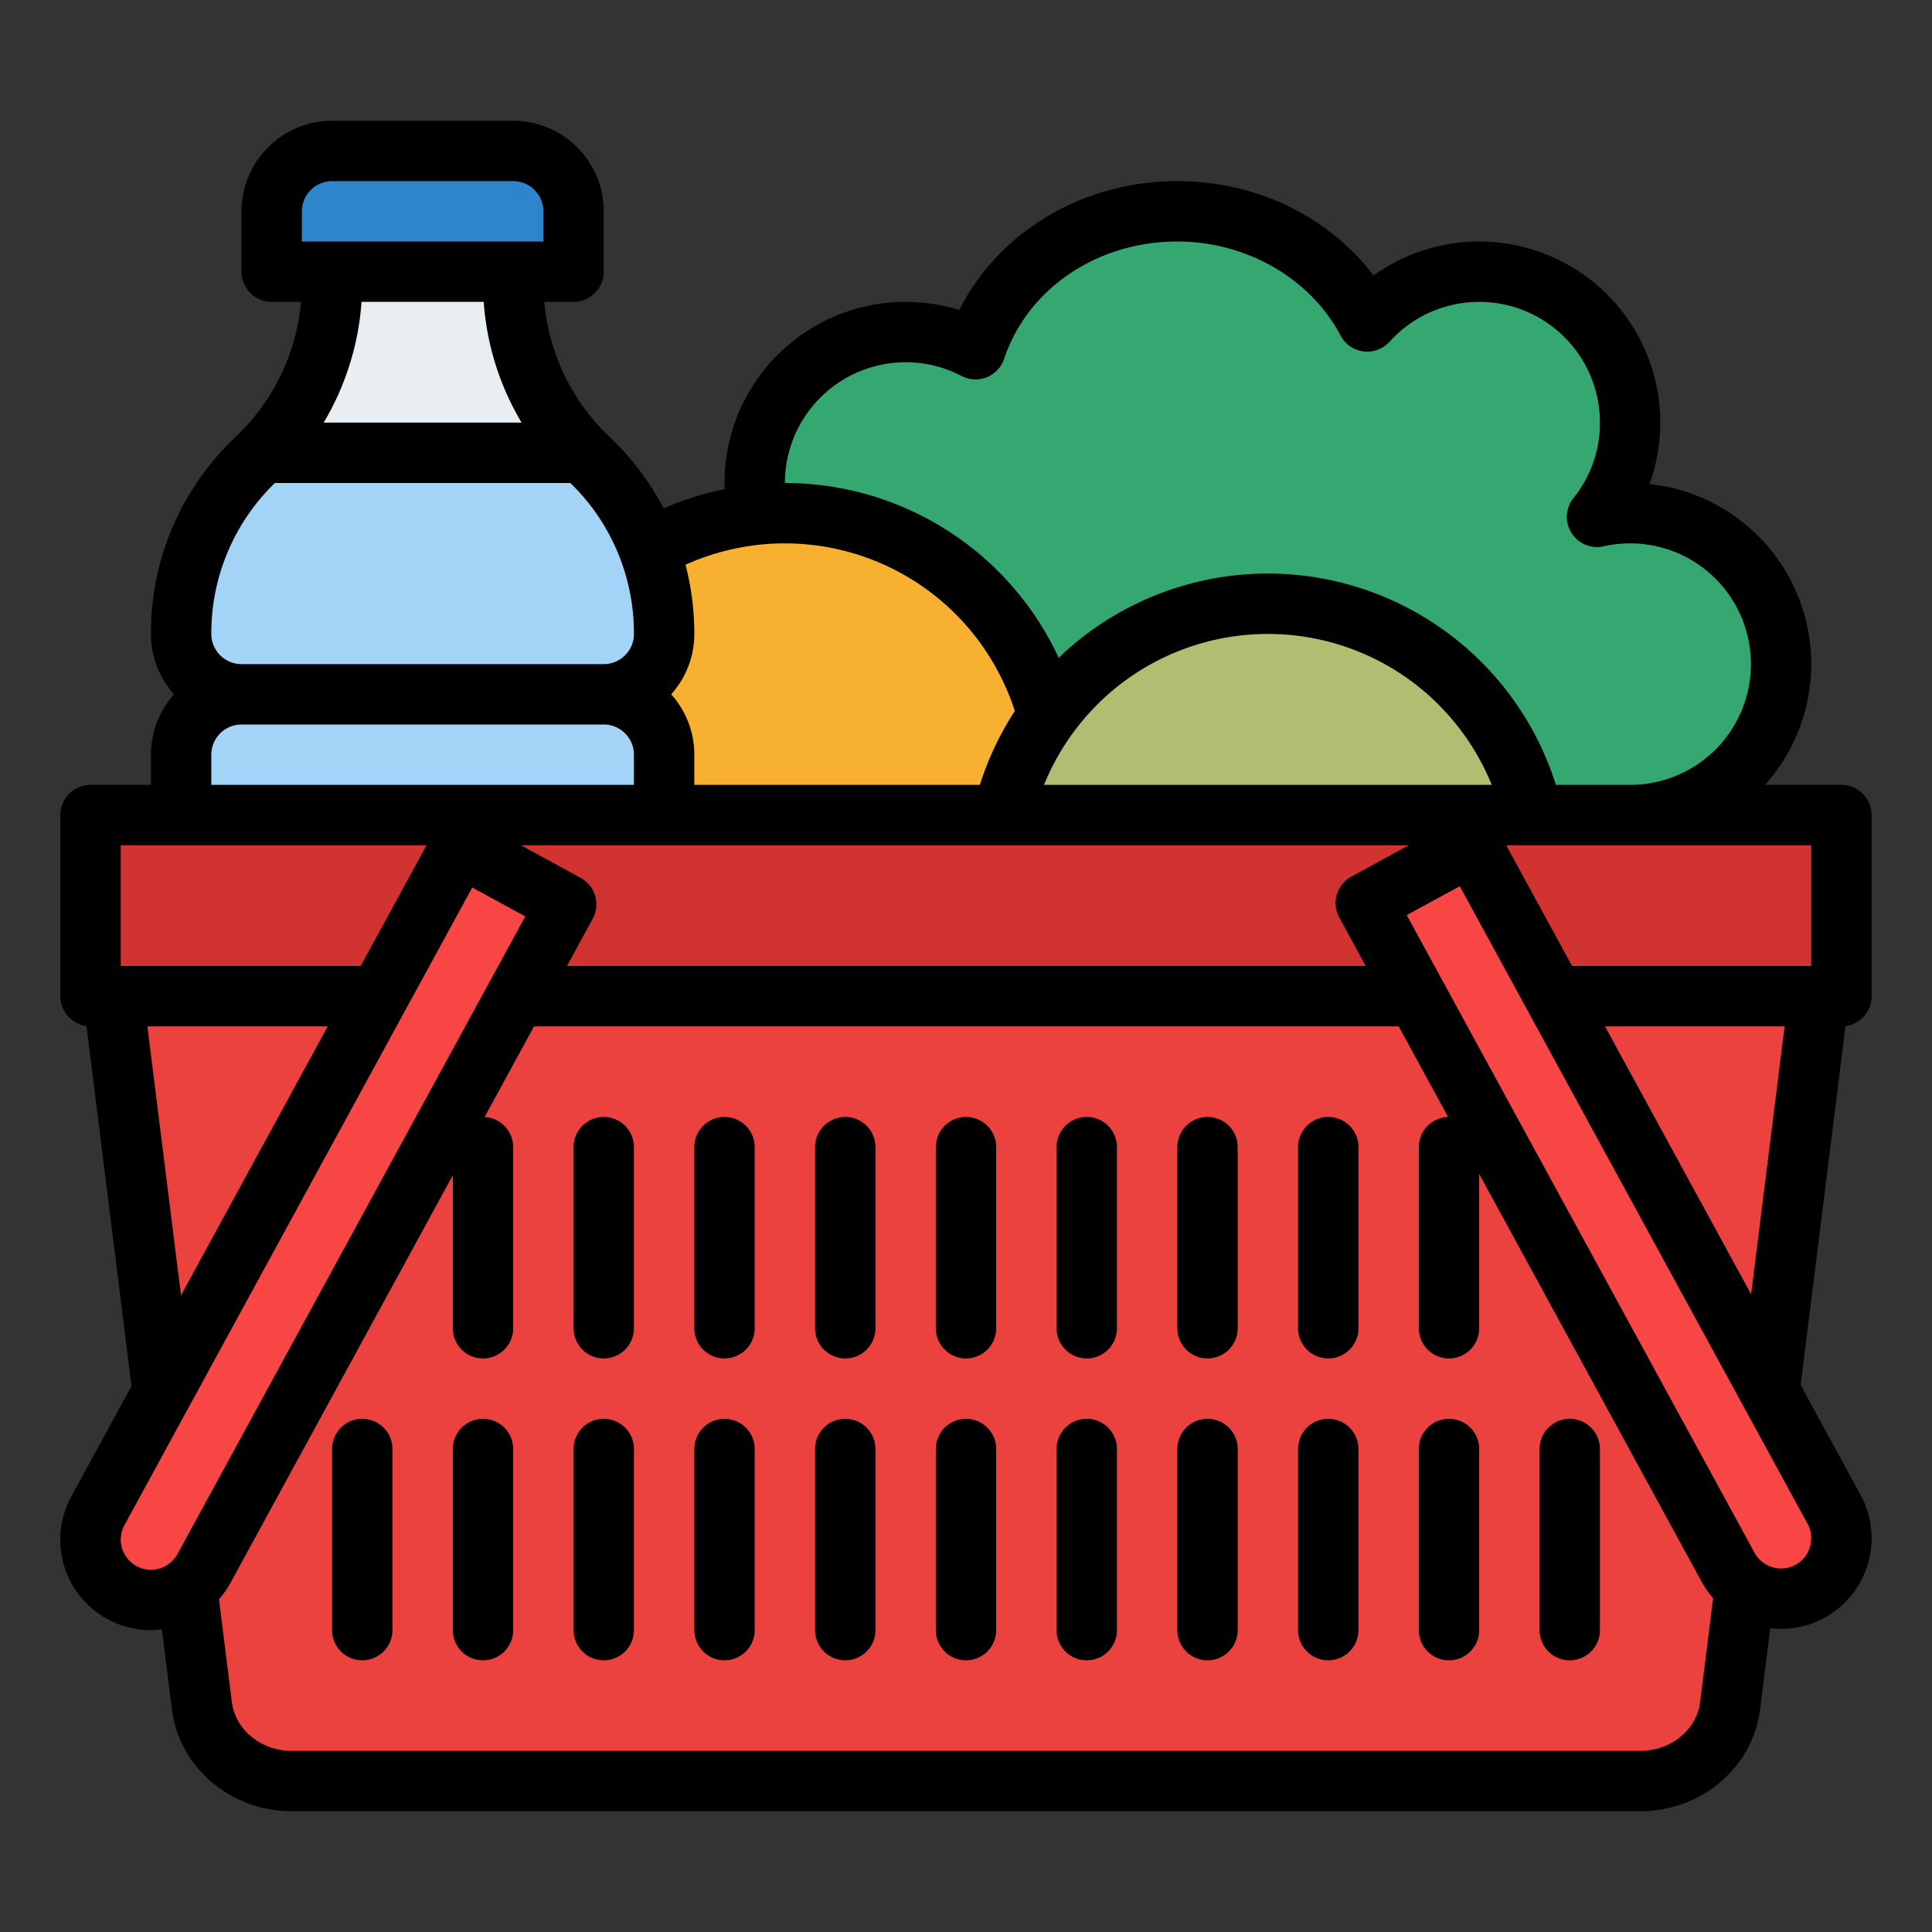 <?xml version="1.0"?>
<svg xmlns="http://www.w3.org/2000/svg" id="Filled" viewBox="0 0 512 512" width="512" height="512"><rect x="0" y="0" width="512" height="512" fill="#333333" stroke="none"/><path d="M432,136a40.119,40.119,0,0,0-8.766.975A39.995,39.995,0,0,0,362.326,85.18C353.222,67.9,334.111,56,312,56c-25.132,0-46.4,15.374-53.485,36.545a40,40,0,0,0-55.908,49.664A40,40,0,0,0,224,216H432a40,40,0,0,0,0-80Z" style="fill:#35a872"/><circle cx="208" cy="208" r="72" style="fill:#f7b030"/><circle cx="336" cy="232" r="72" style="fill:#b1bd70"/><path d="M176,168h0a16,16,0,0,1-16,16H64a16,16,0,0,1-16-16h0a63.783,63.783,0,0,1,20.04-46.5A63.856,63.856,0,0,0,88,75.08V72h48v3.08a63.856,63.856,0,0,0,19.96,46.42A63.783,63.783,0,0,1,176,168Z" style="fill:#e9eef2"/><path d="M176,168a16,16,0,0,1-16,16H64a16,16,0,0,1-16-16,63.746,63.746,0,0,1,20.04-46.5,63.383,63.383,0,0,0,8.24-9.5h71.44a63.383,63.383,0,0,0,8.24,9.5A63.783,63.783,0,0,1,176,168Z" style="fill:#a3d4f7"/><path d="M64,280h96a16,16,0,0,1,16,16v72a32,32,0,0,1-32,32H80a32,32,0,0,1-32-32V296A16,16,0,0,1,64,280Z" style="fill:#a3d4f7"/><path d="M88,40h48a16,16,0,0,1,16,16V72a0,0,0,0,1,0,0H72a0,0,0,0,1,0,0V56A16,16,0,0,1,88,40Z" style="fill:#2d85cc"/><rect x="48" y="184" width="128" height="48" rx="16" ry="16" style="fill:#a3d4f7"/><rect x="48" y="232" width="128" height="48" rx="16" ry="16" style="fill:#a3d4f7"/><path d="M160,240H64a8,8,0,0,1,0-16h96a8,8,0,0,1,0,16Z" style="fill:#99c7e8"/><path d="M160,288H64a8,8,0,0,1,0-16h96a8,8,0,0,1,0,16Z" style="fill:#99c7e8"/><path d="M434.658,472H77.342c-12.17,0-22.414-8.573-23.836-19.949L24,216H488L458.494,452.051C457.072,463.427,446.828,472,434.658,472Z" style="fill:#eb423f"/><rect x="24" y="216" width="464" height="48" style="fill:#d13330"/><path d="M361.951,239.323l96,176A16,16,0,1,0,486.043,400l-96-176Z" style="fill:#f74643"/><path d="M150.049,239.659l-96,176a16,16,0,0,1-28.092-15.324l96-176Z" style="fill:#f74643"/><path d="M96,376a8,8,0,0,0-8,8v48a8,8,0,0,0,16,0V384A8,8,0,0,0,96,376Z"/><path d="M128,376a8,8,0,0,0-8,8v48a8,8,0,0,0,16,0V384A8,8,0,0,0,128,376Z"/><path d="M160,296a8,8,0,0,0-8,8v48a8,8,0,0,0,16,0V304A8,8,0,0,0,160,296Z"/><path d="M160,376a8,8,0,0,0-8,8v48a8,8,0,0,0,16,0V384A8,8,0,0,0,160,376Z"/><path d="M192,296a8,8,0,0,0-8,8v48a8,8,0,0,0,16,0V304A8,8,0,0,0,192,296Z"/><path d="M192,376a8,8,0,0,0-8,8v48a8,8,0,0,0,16,0V384A8,8,0,0,0,192,376Z"/><path d="M320,296a8,8,0,0,0-8,8v48a8,8,0,0,0,16,0V304A8,8,0,0,0,320,296Z"/><path d="M320,376a8,8,0,0,0-8,8v48a8,8,0,0,0,16,0V384A8,8,0,0,0,320,376Z"/><path d="M352,296a8,8,0,0,0-8,8v48a8,8,0,0,0,16,0V304A8,8,0,0,0,352,296Z"/><path d="M352,376a8,8,0,0,0-8,8v48a8,8,0,0,0,16,0V384A8,8,0,0,0,352,376Z"/><path d="M384,376a8,8,0,0,0-8,8v48a8,8,0,0,0,16,0V384A8,8,0,0,0,384,376Z"/><path d="M416,376a8,8,0,0,0-8,8v48a8,8,0,0,0,16,0V384A8,8,0,0,0,416,376Z"/><path d="M256,296a8,8,0,0,0-8,8v48a8,8,0,0,0,16,0V304A8,8,0,0,0,256,296Z"/><path d="M256,376a8,8,0,0,0-8,8v48a8,8,0,0,0,16,0V384A8,8,0,0,0,256,376Z"/><path d="M224,296a8,8,0,0,0-8,8v48a8,8,0,0,0,16,0V304A8,8,0,0,0,224,296Z"/><path d="M224,376a8,8,0,0,0-8,8v48a8,8,0,0,0,16,0V384A8,8,0,0,0,224,376Z"/><path d="M288,296a8,8,0,0,0-8,8v48a8,8,0,0,0,16,0V304A8,8,0,0,0,288,296Z"/><path d="M288,376a8,8,0,0,0-8,8v48a8,8,0,0,0,16,0V384A8,8,0,0,0,288,376Z"/><path d="M477.182,367.047l11.891-95.127A8,8,0,0,0,496,264V216a8,8,0,0,0-8-8H467.739a47.969,47.969,0,0,0-30.595-79.726,47.985,47.985,0,0,0-73.125-55.265C352.12,57.379,332.99,48,312,48c-25.077,0-47.31,13.428-57.792,34.155A47.989,47.989,0,0,0,192,128c0,.54.018,1.078.036,1.617a80.159,80.159,0,0,0-16.157,5.1,72.178,72.178,0,0,0-14.424-19.033A56.065,56.065,0,0,1,144.234,80H152a8,8,0,0,0,8-8V56a24.027,24.027,0,0,0-24-24H88A24.027,24.027,0,0,0,64,56V72a8,8,0,0,0,8,8h7.766a56.061,56.061,0,0,1-17.221,35.685A71.307,71.307,0,0,0,40,168a23.9,23.9,0,0,0,6.131,16A23.9,23.9,0,0,0,40,200v8H24a8,8,0,0,0-8,8v48a8,8,0,0,0,6.927,7.92l11.925,95.4L18.934,396.5a23.956,23.956,0,0,0,23.981,35.309l2.653,21.23C47.489,468.411,61.148,480,77.342,480H434.658c16.193,0,29.853-11.589,31.774-26.957l2.695-21.561a23.7,23.7,0,0,0,14.362-2.751,24,24,0,0,0,9.577-32.562ZM480,224v32H416.611l-17.455-32Zm-7.062,48-8.875,71-38.725-71ZM240,96a31.63,31.63,0,0,1,14.806,3.633,8,8,0,0,0,11.3-4.548C272.325,76.492,290.771,64,312,64c18.3,0,35.275,9.778,43.248,24.91a8,8,0,0,0,13.012,1.636A32,32,0,0,1,424,112a31.643,31.643,0,0,1-7.011,19.976,8,8,0,0,0,7.993,12.806A32,32,0,1,1,432,208H412.327a80.016,80.016,0,0,0-126.586-38.246q-2.691,2.177-5.174,4.573A79.981,79.981,0,0,0,208,128,32.036,32.036,0,0,1,240,96ZM395.333,208H276.667A64.417,64.417,0,0,1,295.8,182.2a64.01,64.01,0,0,1,80.4,0A64.417,64.417,0,0,1,395.333,208ZM181.667,149.66A64.039,64.039,0,0,1,248.2,158.2a64.368,64.368,0,0,1,20.744,30.222A80.1,80.1,0,0,0,259.673,208H184v-8a23.9,23.9,0,0,0-6.131-16A23.9,23.9,0,0,0,184,168,72.65,72.65,0,0,0,181.667,149.66ZM373.336,224l-15.217,8.3a8,8,0,0,0-3.192,10.854L361.934,256H150.248l6.824-12.51a8,8,0,0,0-3.192-10.854L138.048,224ZM80,56a8.009,8.009,0,0,1,8-8h48a8.009,8.009,0,0,1,8,8v8H80Zm58.229,56H85.771A72.293,72.293,0,0,0,95.809,80h32.382A72.293,72.293,0,0,0,138.229,112ZM72.845,128h78.31A55.422,55.422,0,0,1,168,168a8.009,8.009,0,0,1-8,8H64a8.009,8.009,0,0,1-8-8A55.421,55.421,0,0,1,72.845,128ZM56,200a8.009,8.009,0,0,1,8-8h96a8.009,8.009,0,0,1,8,8v8H56ZM32,256V224h81.027L95.573,256Zm54.845,16L47.971,343.269,39.062,272ZM47.026,411.828A8.009,8.009,0,0,1,39.989,416a7.9,7.9,0,0,1-3.817-.979,8.01,8.01,0,0,1-3.193-10.854l92.17-168.978,14.046,7.662Zm403.529,39.231c-.922,7.378-7.756,12.941-15.9,12.941H77.342c-8.141,0-14.975-5.563-15.9-12.941l-3.405-27.242a24.009,24.009,0,0,0,3.033-4.327L120,311.456V352a8,8,0,0,0,16,0V304a7.993,7.993,0,0,0-7.581-7.979L141.521,272h229.14l13.1,24.012A7.994,7.994,0,0,0,376,304v48a8,8,0,0,0,16,0V311.122l58.927,108.032a23.992,23.992,0,0,0,3.07,4.368Zm29.117-41.14a8,8,0,0,1-14.7,1.574L372.8,242.516l14.047-7.662L479.02,403.831A7.953,7.953,0,0,1,479.672,409.919Z"/></svg>

